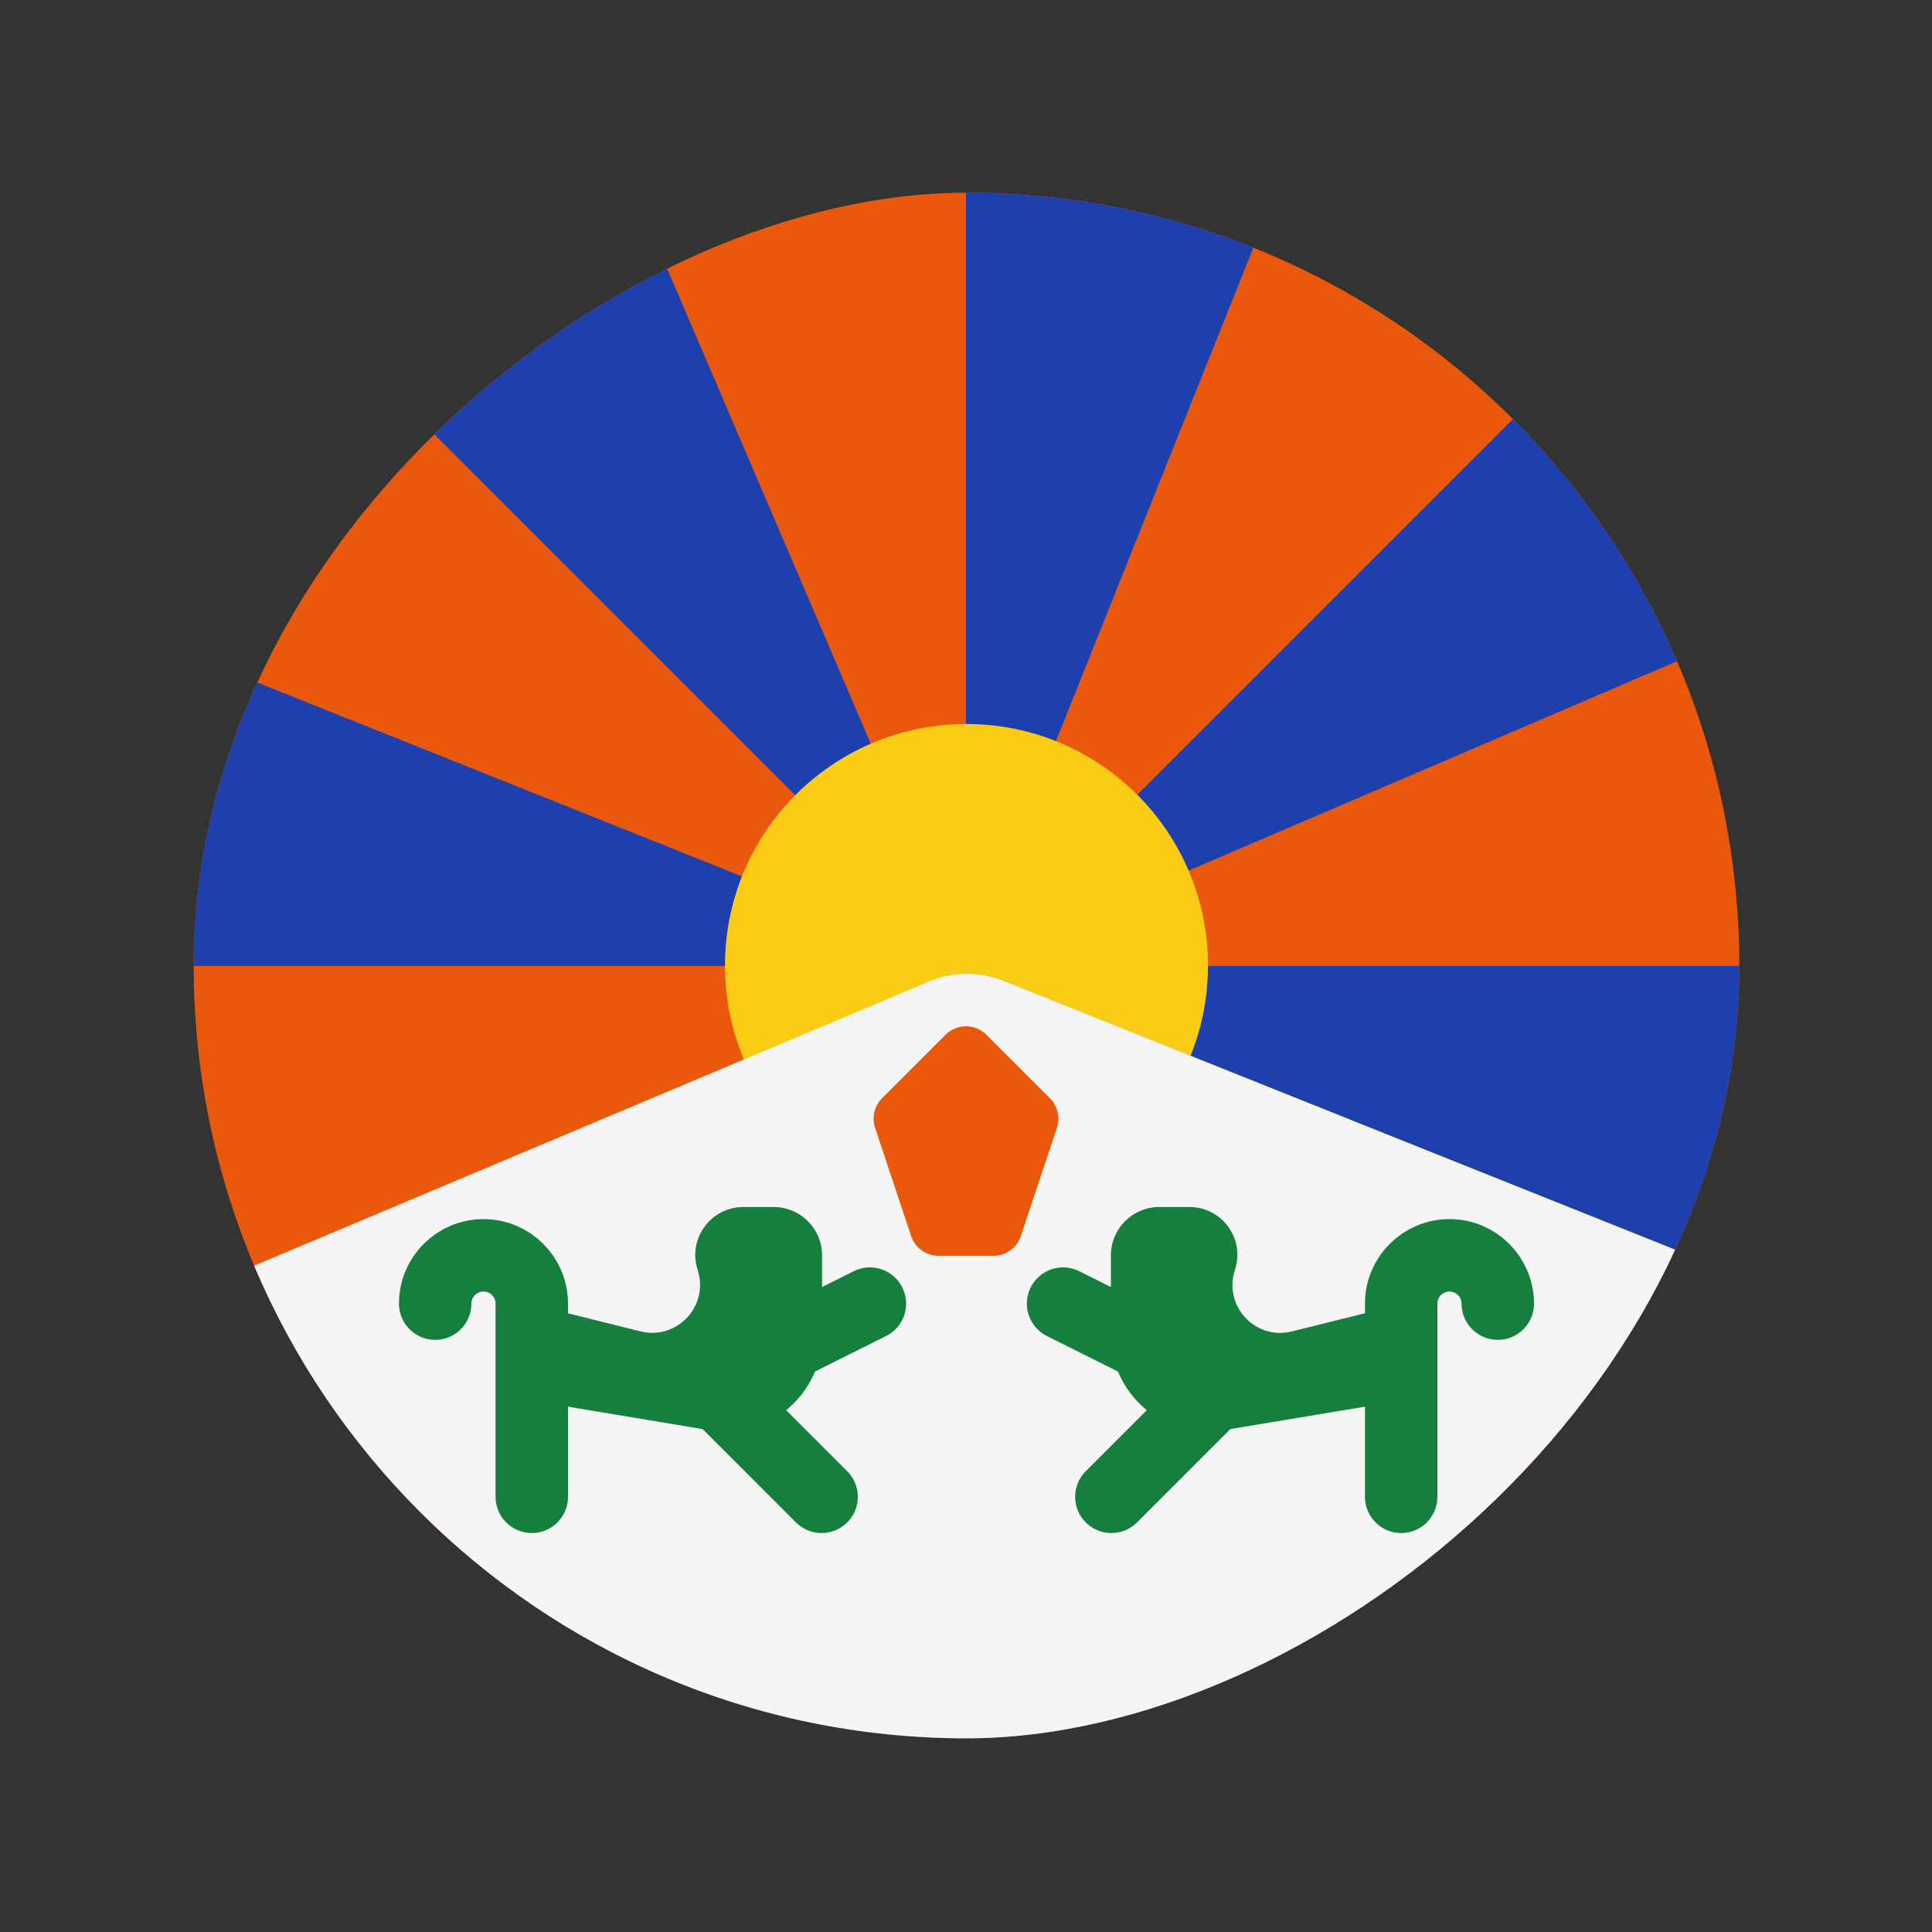 <svg width="20" height="20" viewBox="0 0 20 20" fill="none" xmlns="http://www.w3.org/2000/svg">
<rect x="0" y="0" width="20" height="20" fill="#333333" stroke="none"/>
<g clip-path="url(#clip0_1_14629)">
<rect x="18.005" y="1.995" width="16" height="16" rx="8" transform="rotate(90 18.005 1.995)" fill="#EA580C"/>
<path d="M10 10L10 20.667L6 20L10 10Z" fill="#1E40AF"/>
<path d="M10 10V-0.667L14 -2.03252e-05L10 10Z" fill="#1E40AF"/>
<path d="M10 10L-0.667 10L-1.98006e-05 6L10 10Z" fill="#1E40AF"/>
<path d="M10 10L20.667 10L20 14L10 10Z" fill="#1E40AF"/>
<path d="M10 10L2.458 17.542L0.1 14.243L10 10Z" fill="#1E40AF"/>
<path d="M10 10L17.542 2.458L19.899 5.757L10 10Z" fill="#1E40AF"/>
<path d="M10 10L2.457 2.458L5.757 0.1L10 10Z" fill="#1E40AF"/>
<path d="M10 10L17.542 17.542L14.243 19.899L10 10Z" fill="#1E40AF"/>
<circle cx="10.005" cy="9.995" r="2.5" fill="#FACC15"/>
<path d="M19.371 13.749L10.381 10.152C10.137 10.055 9.864 10.057 9.622 10.159L1.112 13.742C0.741 13.899 0.5 14.262 0.5 14.664V17C0.5 17.552 0.948 18 1.5 18H19C19.552 18 20 17.552 20 17V14.677C20 14.268 19.751 13.9 19.371 13.749Z" fill="#F5F5F5"/>
<path d="M10.869 11.369L10.212 10.712C10.095 10.595 9.905 10.595 9.788 10.712L9.131 11.369C9.051 11.449 9.023 11.568 9.059 11.676L9.432 12.795C9.472 12.917 9.587 13 9.716 13H10.284C10.413 13 10.527 12.917 10.568 12.795L10.941 11.676C10.977 11.568 10.949 11.449 10.869 11.369Z" fill="#EA580C"/>
<path d="M11.5 12.995C11.5 12.719 11.724 12.495 12 12.495H12.314C12.652 12.495 12.89 12.826 12.784 13.146C12.661 13.517 12.994 13.877 13.373 13.783L14.136 13.593C14.325 13.546 14.509 13.69 14.508 13.886L14.506 14.247C14.505 14.393 14.399 14.518 14.255 14.541L12.664 14.806C12.055 14.908 11.5 14.438 11.5 13.82V12.995Z" fill="#15803D"/>
<path d="M14.505 15.495V13.495C14.505 13.219 14.729 12.995 15.005 12.995V12.995C15.281 12.995 15.505 13.219 15.505 13.495V13.495M12.505 14.495L11.505 15.495M12.005 13.995L11.005 13.495" stroke="#15803D" stroke-width="0.75" stroke-linecap="round"/>
<path d="M8.51 12.995C8.51 12.719 8.286 12.495 8.01 12.495L7.694 12.495C7.357 12.495 7.117 12.825 7.222 13.146C7.343 13.518 7.008 13.877 6.629 13.782L5.875 13.594C5.685 13.546 5.501 13.69 5.502 13.886L5.504 14.247C5.504 14.393 5.61 14.518 5.754 14.541L7.346 14.806C7.955 14.908 8.51 14.438 8.51 13.82L8.51 12.995Z" fill="#15803D"/>
<path d="M5.505 15.495L5.505 13.495C5.505 13.219 5.281 12.995 5.005 12.995V12.995C4.729 12.995 4.505 13.219 4.505 13.495V13.495M7.505 14.495L8.505 15.495M8.005 13.995L9.005 13.495" stroke="#15803D" stroke-width="0.75" stroke-linecap="round"/>
</g>
<defs>
<clipPath id="clip0_1_14629">
<rect x="18.005" y="1.995" width="16" height="16" rx="8" transform="rotate(90 18.005 1.995)" fill="white"/>
</clipPath>
</defs>
</svg>
